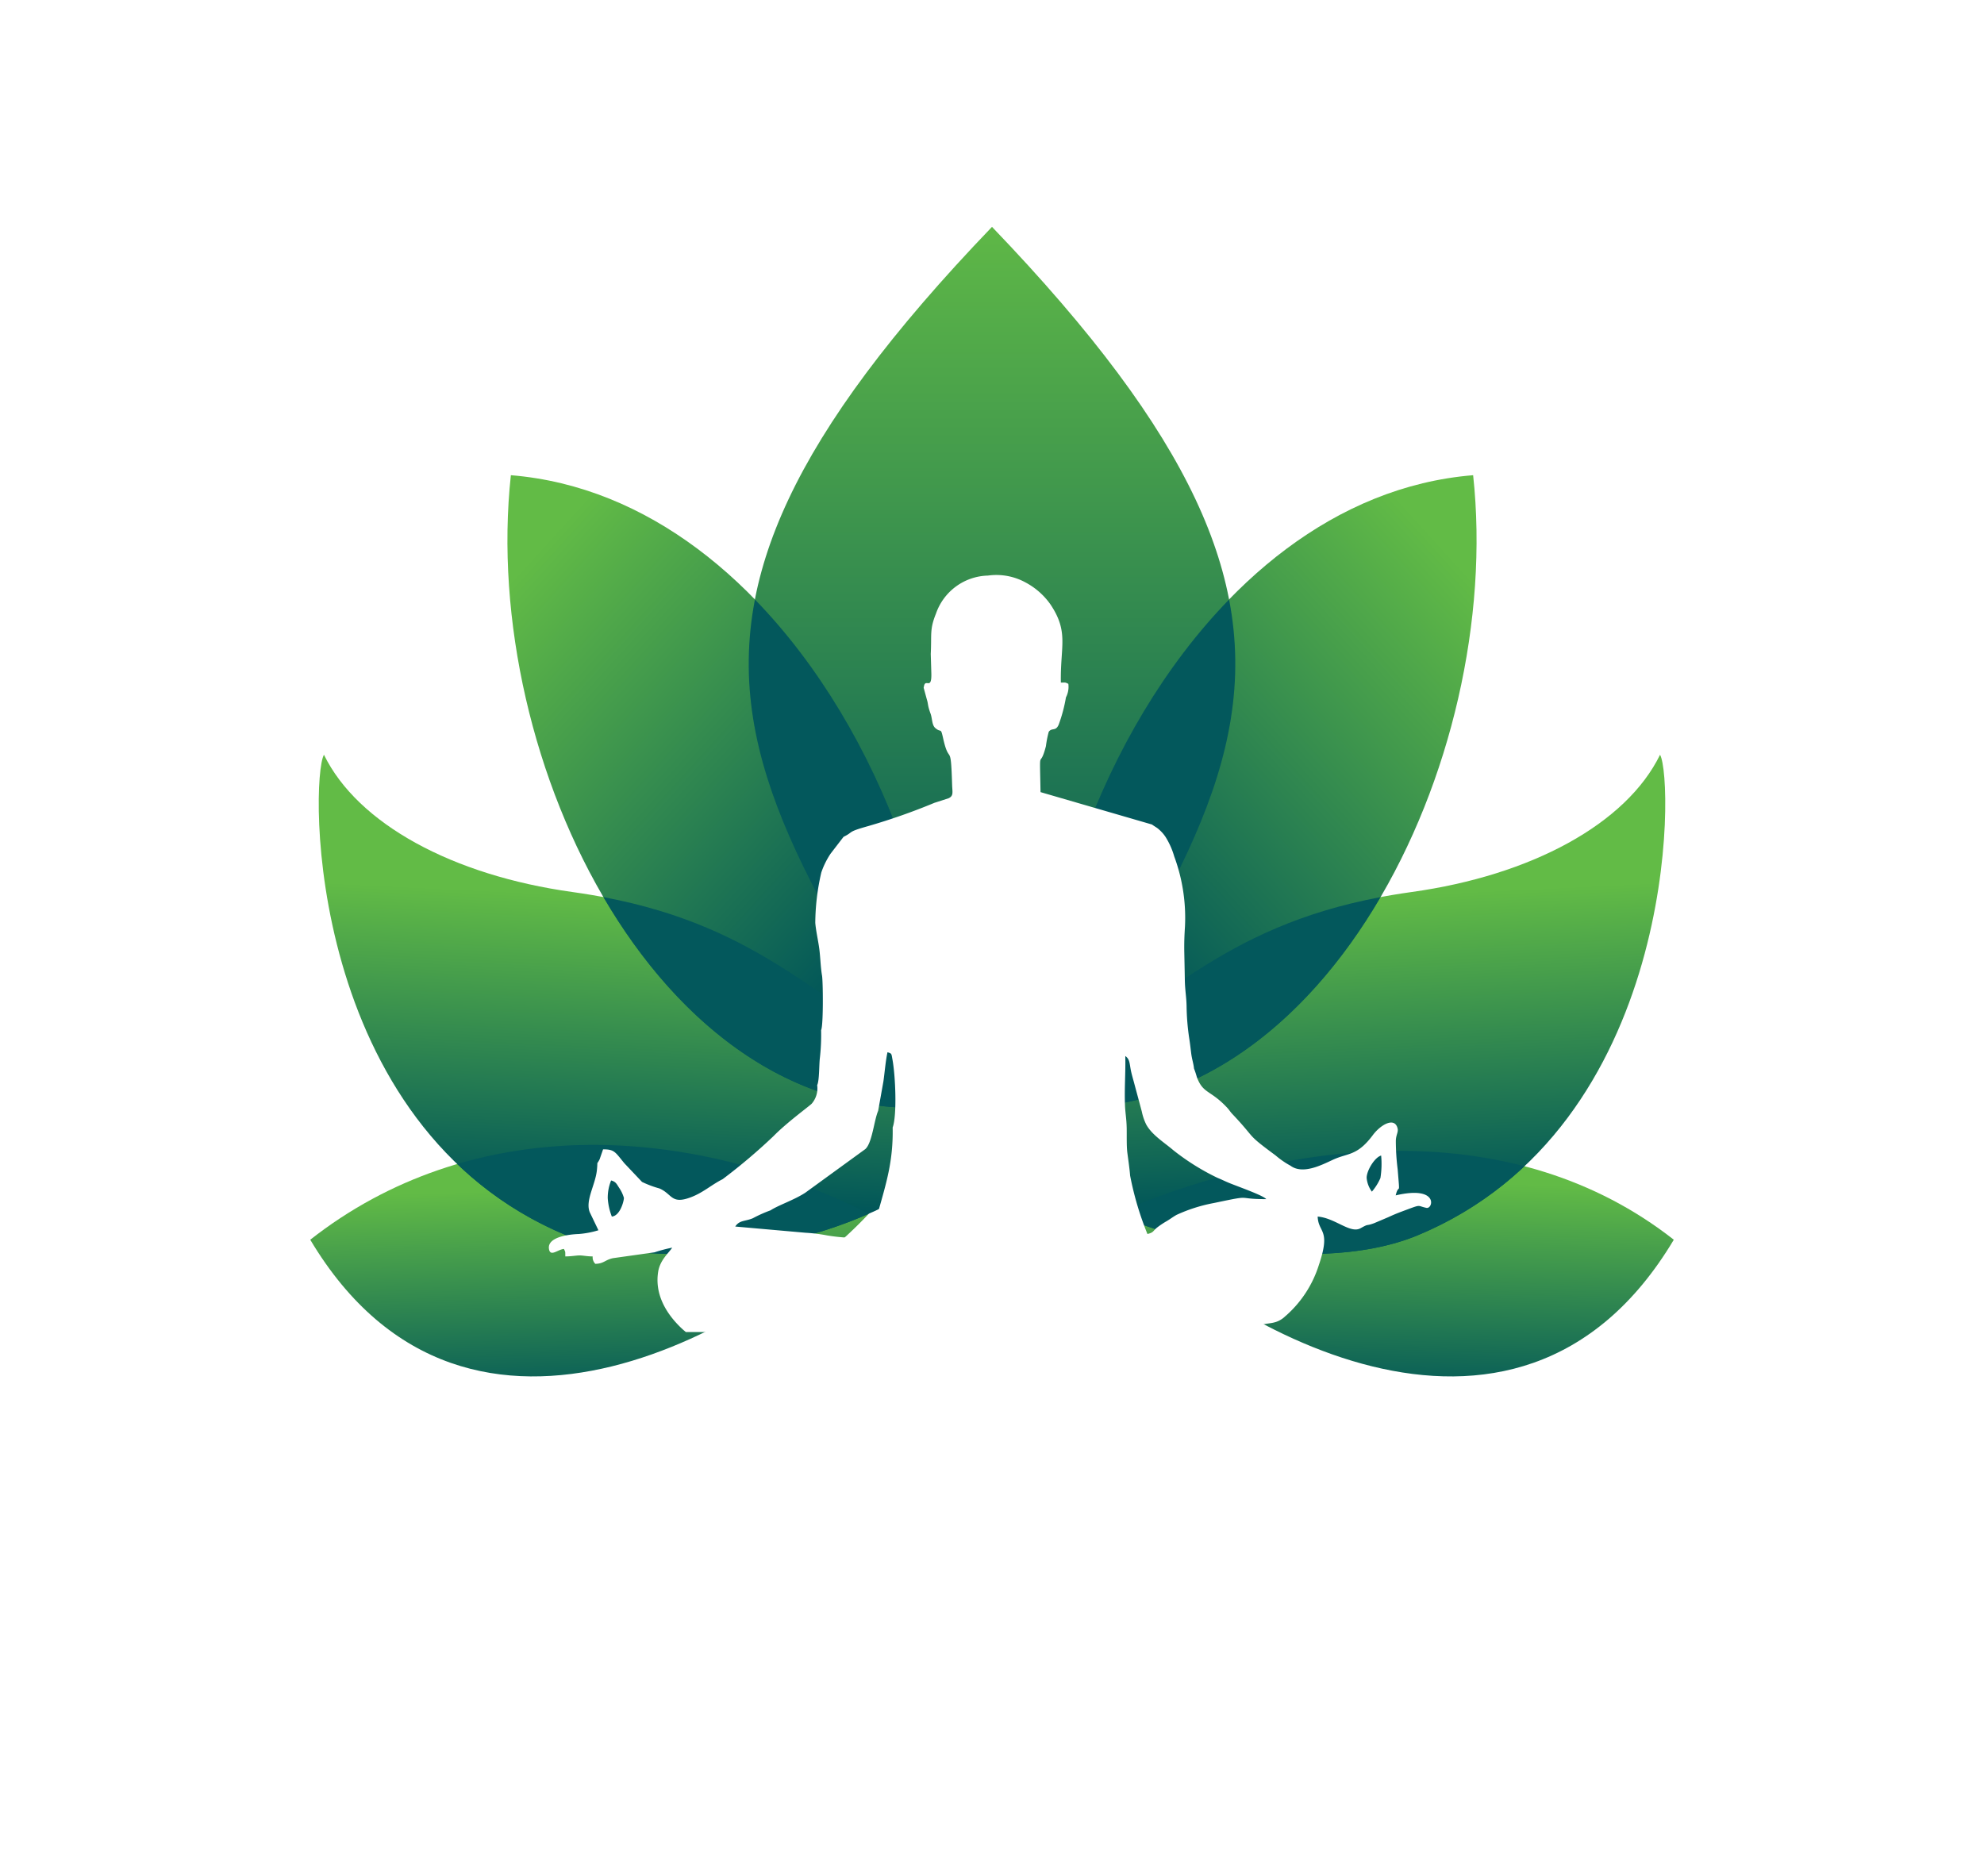 <svg xmlns="http://www.w3.org/2000/svg" xmlns:xlink="http://www.w3.org/1999/xlink" width="294" height="278" viewBox="0 0 294 278">
  <defs>
    <linearGradient id="linear-gradient" x1="0.484" y1="0.735" x2="0.507" y2="0.167" gradientUnits="objectBoundingBox">
      <stop offset="0" stop-color="#005559"/>
      <stop offset="1" stop-color="#62bb46"/>
    </linearGradient>
    <linearGradient id="linear-gradient-2" x1="0.5" y1="0.853" x2="0.5" y2="-0.029" xlink:href="#linear-gradient"/>
    <linearGradient id="linear-gradient-3" x1="0.531" y1="0.854" x2="0.493" y2="0.274" xlink:href="#linear-gradient"/>
    <linearGradient id="linear-gradient-4" x1="0.276" y1="0.808" x2="0.852" y2="0.092" xlink:href="#linear-gradient"/>
    <linearGradient id="linear-gradient-5" x1="0.516" y1="0.742" x2="0.493" y2="0.187" xlink:href="#linear-gradient"/>
    <linearGradient id="linear-gradient-6" x1="0.469" y1="0.854" x2="0.507" y2="0.274" xlink:href="#linear-gradient"/>
    <linearGradient id="linear-gradient-7" x1="0.724" y1="0.808" x2="0.148" y2="0.092" xlink:href="#linear-gradient"/>
  </defs>
  <g id="Group_56041" data-name="Group 56041" transform="translate(-2408.468 -2098.926)">
    <rect id="Rectangle_34832" data-name="Rectangle 34832" width="294" height="278" transform="translate(2408.468 2098.926)" fill="#fff"/>
    <g id="Group_56040" data-name="Group 56040">
      <path id="Path_177500" data-name="Path 177500" d="M2656.5,2282.643c-23.448-18.412-55.712-15.427-82.769-3.85C2588.39,2294.552,2632.976,2322.049,2656.5,2282.643Z" fill-rule="evenodd" fill="url(#linear-gradient)"/>
      <path id="Path_177501" data-name="Path 177501" d="M2555.468,2274.838l.03.058c34.466-58.53,59.95-79.863-.03-142.351-59.979,62.488-34.5,83.821-.029,142.351Z" fill-rule="evenodd" fill="url(#linear-gradient-2)"/>
      <path id="Path_177502" data-name="Path 177502" d="M2618.527,2281.994c38.694-16.1,38.008-67.606,35.937-71.22-5,10.24-19.073,17.875-36.8,20.339-31.539,4.383-37.8,20.122-64.464,31.357,0,0,.026.284,7.576,7.87C2573.354,2282.98,2602.775,2288.548,2618.527,2281.994Z" fill-rule="evenodd" fill="url(#linear-gradient-3)"/>
      <path id="Path_177503" data-name="Path 177503" d="M2562.954,2262.914c41.309,3.784,68.424-51.064,63.811-93.568C2585.9,2172.682,2559.759,2226.5,2562.954,2262.914Z" fill-rule="evenodd" fill="url(#linear-gradient-4)"/>
      <path id="Path_177504" data-name="Path 177504" d="M2590.6,2187.763c-19.046,19.592-29.637,50.875-27.673,74.792C2581.448,2232.293,2595.288,2212.092,2590.6,2187.763Z" fill="#03585c" fill-rule="evenodd"/>
      <path id="Path_177505" data-name="Path 177505" d="M2454.442,2282.643c23.448-18.412,55.216-17.7,82.767-3.85C2522.548,2294.552,2477.962,2322.049,2454.442,2282.643Z" fill-rule="evenodd" fill="url(#linear-gradient-5)"/>
      <path id="Path_177506" data-name="Path 177506" d="M2492.408,2281.994c-38.693-16.1-38.007-67.606-35.935-71.22,5,10.24,19.072,17.875,36.8,20.339,31.538,4.383,37.8,20.122,64.463,31.357,0,0-.025.284-7.576,7.87C2537.583,2282.98,2508.162,2288.548,2492.408,2281.994Z" fill-rule="evenodd" fill="url(#linear-gradient-6)"/>
      <path id="Path_177507" data-name="Path 177507" d="M2547.983,2262.914c-41.311,3.784-68.425-51.064-63.812-93.568C2525.037,2172.682,2551.178,2226.5,2547.983,2262.914Z" fill-rule="evenodd" fill="url(#linear-gradient-7)"/>
      <path id="Path_177508" data-name="Path 177508" d="M2547.983,2262.914c-21.251,1.947-38.743-11.623-50.1-31.047,23.812,4.5,32.247,16.065,50.348,26.006C2548.21,2259.583,2548.128,2261.268,2547.983,2262.914Z" fill="#03585c" fill-rule="evenodd"/>
      <path id="Path_177509" data-name="Path 177509" d="M2613.048,2231.867c-23.81,4.5-32.245,16.065-50.348,26.006.028,1.71.11,3.4.254,5.041C2584.205,2264.861,2601.7,2251.291,2613.048,2231.867Z" fill="#03585c" fill-rule="evenodd"/>
      <path id="Path_177510" data-name="Path 177510" d="M2492.408,2281.994a52.15,52.15,0,0,1-16.182-10.569c19.429-5.721,41.284-2.535,60.983,7.368C2522.973,2285.077,2504,2286.815,2492.408,2281.994Z" fill="#03585c" fill-rule="evenodd"/>
      <path id="Path_177511" data-name="Path 177511" d="M2520.338,2187.763c-4.691,24.326,9.152,44.53,27.67,74.792C2549.976,2238.638,2539.385,2207.355,2520.338,2187.763Z" fill="#03585c" fill-rule="evenodd"/>
      <path id="Path_177512" data-name="Path 177512" d="M2634.364,2271.754c-19.479-5.086-41.377-1.2-60.638,7.039,14.236,6.284,33.216,8.022,44.8,3.2A52.212,52.212,0,0,0,2634.364,2271.754Z" fill="#03585c" fill-rule="evenodd"/>
      <path id="Path_177513" data-name="Path 177513" d="M2593.26,2296.32H2510.1c-.257-.211-.512-.427-.83-.74-2.159-2.114-3.792-4.927-3.272-8.189.277-1.738,1.559-2.772,2.079-3.573a20.788,20.788,0,0,0-2.617.691l-6.132.862c-1.192.241-1.353.817-2.642.845a1.352,1.352,0,0,1-.39-1.1c-.851,0-1.5-.163-2.013-.148s-1.18.148-2.044.148c-.015-.749.048-.595-.207-1.106-.911.073-2.019,1.235-2.214,0-.289-1.822,3.107-2.169,4.388-2.214a13.3,13.3,0,0,0,2.939-.557l-1.277-2.657c-.711-1.723.823-4.054,1.052-6.249.166-1.61-.112-.6.4-1.6l.515-1.485c1.684,0,1.771.376,3.15,2.056l2.625,2.775a15.122,15.122,0,0,0,2.566.961c1.942.821,1.718,2.459,4.763,1.272,1.781-.693,3-1.838,4.607-2.638a84.871,84.871,0,0,0,7.569-6.409c1.919-1.965,5.249-4.391,5.637-4.783a3.482,3.482,0,0,0,.81-2.745c.337-.7.273-3.025.4-4.034a30.507,30.507,0,0,0,.181-4.118c.347-.655.293-7.156.138-8.083-.217-1.259-.237-2.656-.4-3.92-.148-1.172-.507-2.716-.6-3.906a33.947,33.947,0,0,1,.892-7.455,11.861,11.861,0,0,1,1.384-2.8l1.912-2.484c1.612-.785.384-.673,3.7-1.606a93,93,0,0,0,9.776-3.437l2.081-.67c.78-.363.566-.885.531-2.016-.2-6.623-.393-2.656-1.341-6.914-.367-1.638-.257-.716-1.141-1.471-.518-.443-.444-1.365-.7-2.112a9.692,9.692,0,0,1-.316-.994c-.12-.548-.1-.665-.23-1.083l-.489-1.789a.71.71,0,0,1,.026-.107c.191-1.437,1.157.568,1.116-1.937l-.089-2.966c.15-2.946-.186-3.6.766-5.958a8.366,8.366,0,0,1,7.7-5.655,9,9,0,0,1,5.609,1.035,10.567,10.567,0,0,1,3.657,3.231c2.771,4.126,1.443,6.2,1.547,11.592.749,0,.591-.061,1.108.184a3.384,3.384,0,0,1-.354,2.006,22.4,22.4,0,0,1-1.068,4.018c-.44,1.073-1,.421-1.48,1.081a15.209,15.209,0,0,0-.418,2.125c-.978,3.812-.938-.537-.8,6.817l16.511,4.8.217.153c.107.071.26.165.336.219a3.037,3.037,0,0,1,.528.4,5.275,5.275,0,0,1,.953,1.1,11.283,11.283,0,0,1,1.264,2.849,26.275,26.275,0,0,1,1.595,10.392c-.079,1.246-.13,2.37-.1,3.884.028,1.35.057,2.7.079,4.057.031,1.572.235,2.484.26,3.889a35.126,35.126,0,0,0,.38,4.676c.135.838.212,1.569.308,2.319.109.874.334,1.45.413,2.227a11.368,11.368,0,0,1,.415,1.254c.938,2.51,1.97,1.87,4.447,4.492.4.423.446.6.846,1.02,3.642,3.85,1.843,2.757,6.371,6.1a12.721,12.721,0,0,0,2.217,1.531c2.016,1.5,5.25-.468,6.7-1.059,1.995-.815,3.3-.53,5.5-3.474,1.183-1.583,3.275-2.75,3.678-.963.117.52-.24.922-.268,1.774a34.071,34.071,0,0,0,.271,4.248c.361,4.452.213,1.827-.293,3.873,6.431-1.505,5.552,2.06,4.558,1.85-1.536-.319-.534-.617-3.745.577-.628.234-1.255.5-1.938.815l-2.061.874c-1.35.5-.68,0-2.013.749-1.532.857-3.744-1.511-6.361-1.727.1,2.491,2.016,1.8.163,7.218a16.664,16.664,0,0,1-4.8,7.412c-.29.238-.3.29-.595.5-1.211.867-2.136.541-3.546,1.046a7.56,7.56,0,0,0-1.416.781l-.26.153Zm-94.736-19.88a9.256,9.256,0,0,0,.607,2.769c1.236-.106,1.8-2.319,1.791-2.769a5.12,5.12,0,0,0-.726-1.517c-.362-.57-.492-.886-1.17-1.064a6.816,6.816,0,0,0-.5,2.581Zm112.462-2.951a4.03,4.03,0,0,0,.775,2.029,8.009,8.009,0,0,0,1.266-2.018,13.24,13.24,0,0,0,.107-3.331c-.973.262-2.168,2.266-2.148,3.32Zm-88.341,4.8a19.59,19.59,0,0,0-2.607,1.165c-1.145.486-1.986.263-2.618,1.234l10.434.922a24.167,24.167,0,0,1,3.21.4,27.976,27.976,0,0,0,5.4.352c2.029.008,1.175-.423,2.062-3.588,1.244-4.435,2.319-7.712,2.222-12.768.652-1.765.433-7.639-.051-10.183-.137-.731-.066-.787-.718-.96-.284,1.322-.411,2.981-.6,4.3l-.78,4.374c-.62,1.447-.882,4.752-1.9,5.671l-8.9,6.469c-1.635,1.072-4.069,1.883-5.157,2.616Zm55.852,3.505c.938-.219.8-.433,1.427-.951a12.393,12.393,0,0,1,1.427-.953c.584-.346.882-.6,1.455-.925a23.382,23.382,0,0,1,5.576-1.769c6.085-1.279,2.961-.568,7.724-.568-.405-.535-4.1-1.832-5.423-2.37-.713-.29-1.093-.5-1.809-.79a34.576,34.576,0,0,1-6.519-4.075c-1.341-1.151-3.15-2.244-4.021-3.8a7.9,7.9,0,0,1-.668-1.952c-.392-1.475-.711-2.64-1.111-4.133-.165-.63-.405-1.4-.533-2.09-.178-.966-.155-1.539-.8-2,.05,2.622-.136,4.579-.051,7.2.035,1.175.232,2.069.257,3.5.021,1.088-.035,2.632.1,3.664.125.961.326,2.3.405,3.346A45.876,45.876,0,0,0,2578.5,2281.79Z" fill="#fff" fill-rule="evenodd"/>
    </g>
  </g>
</svg>
